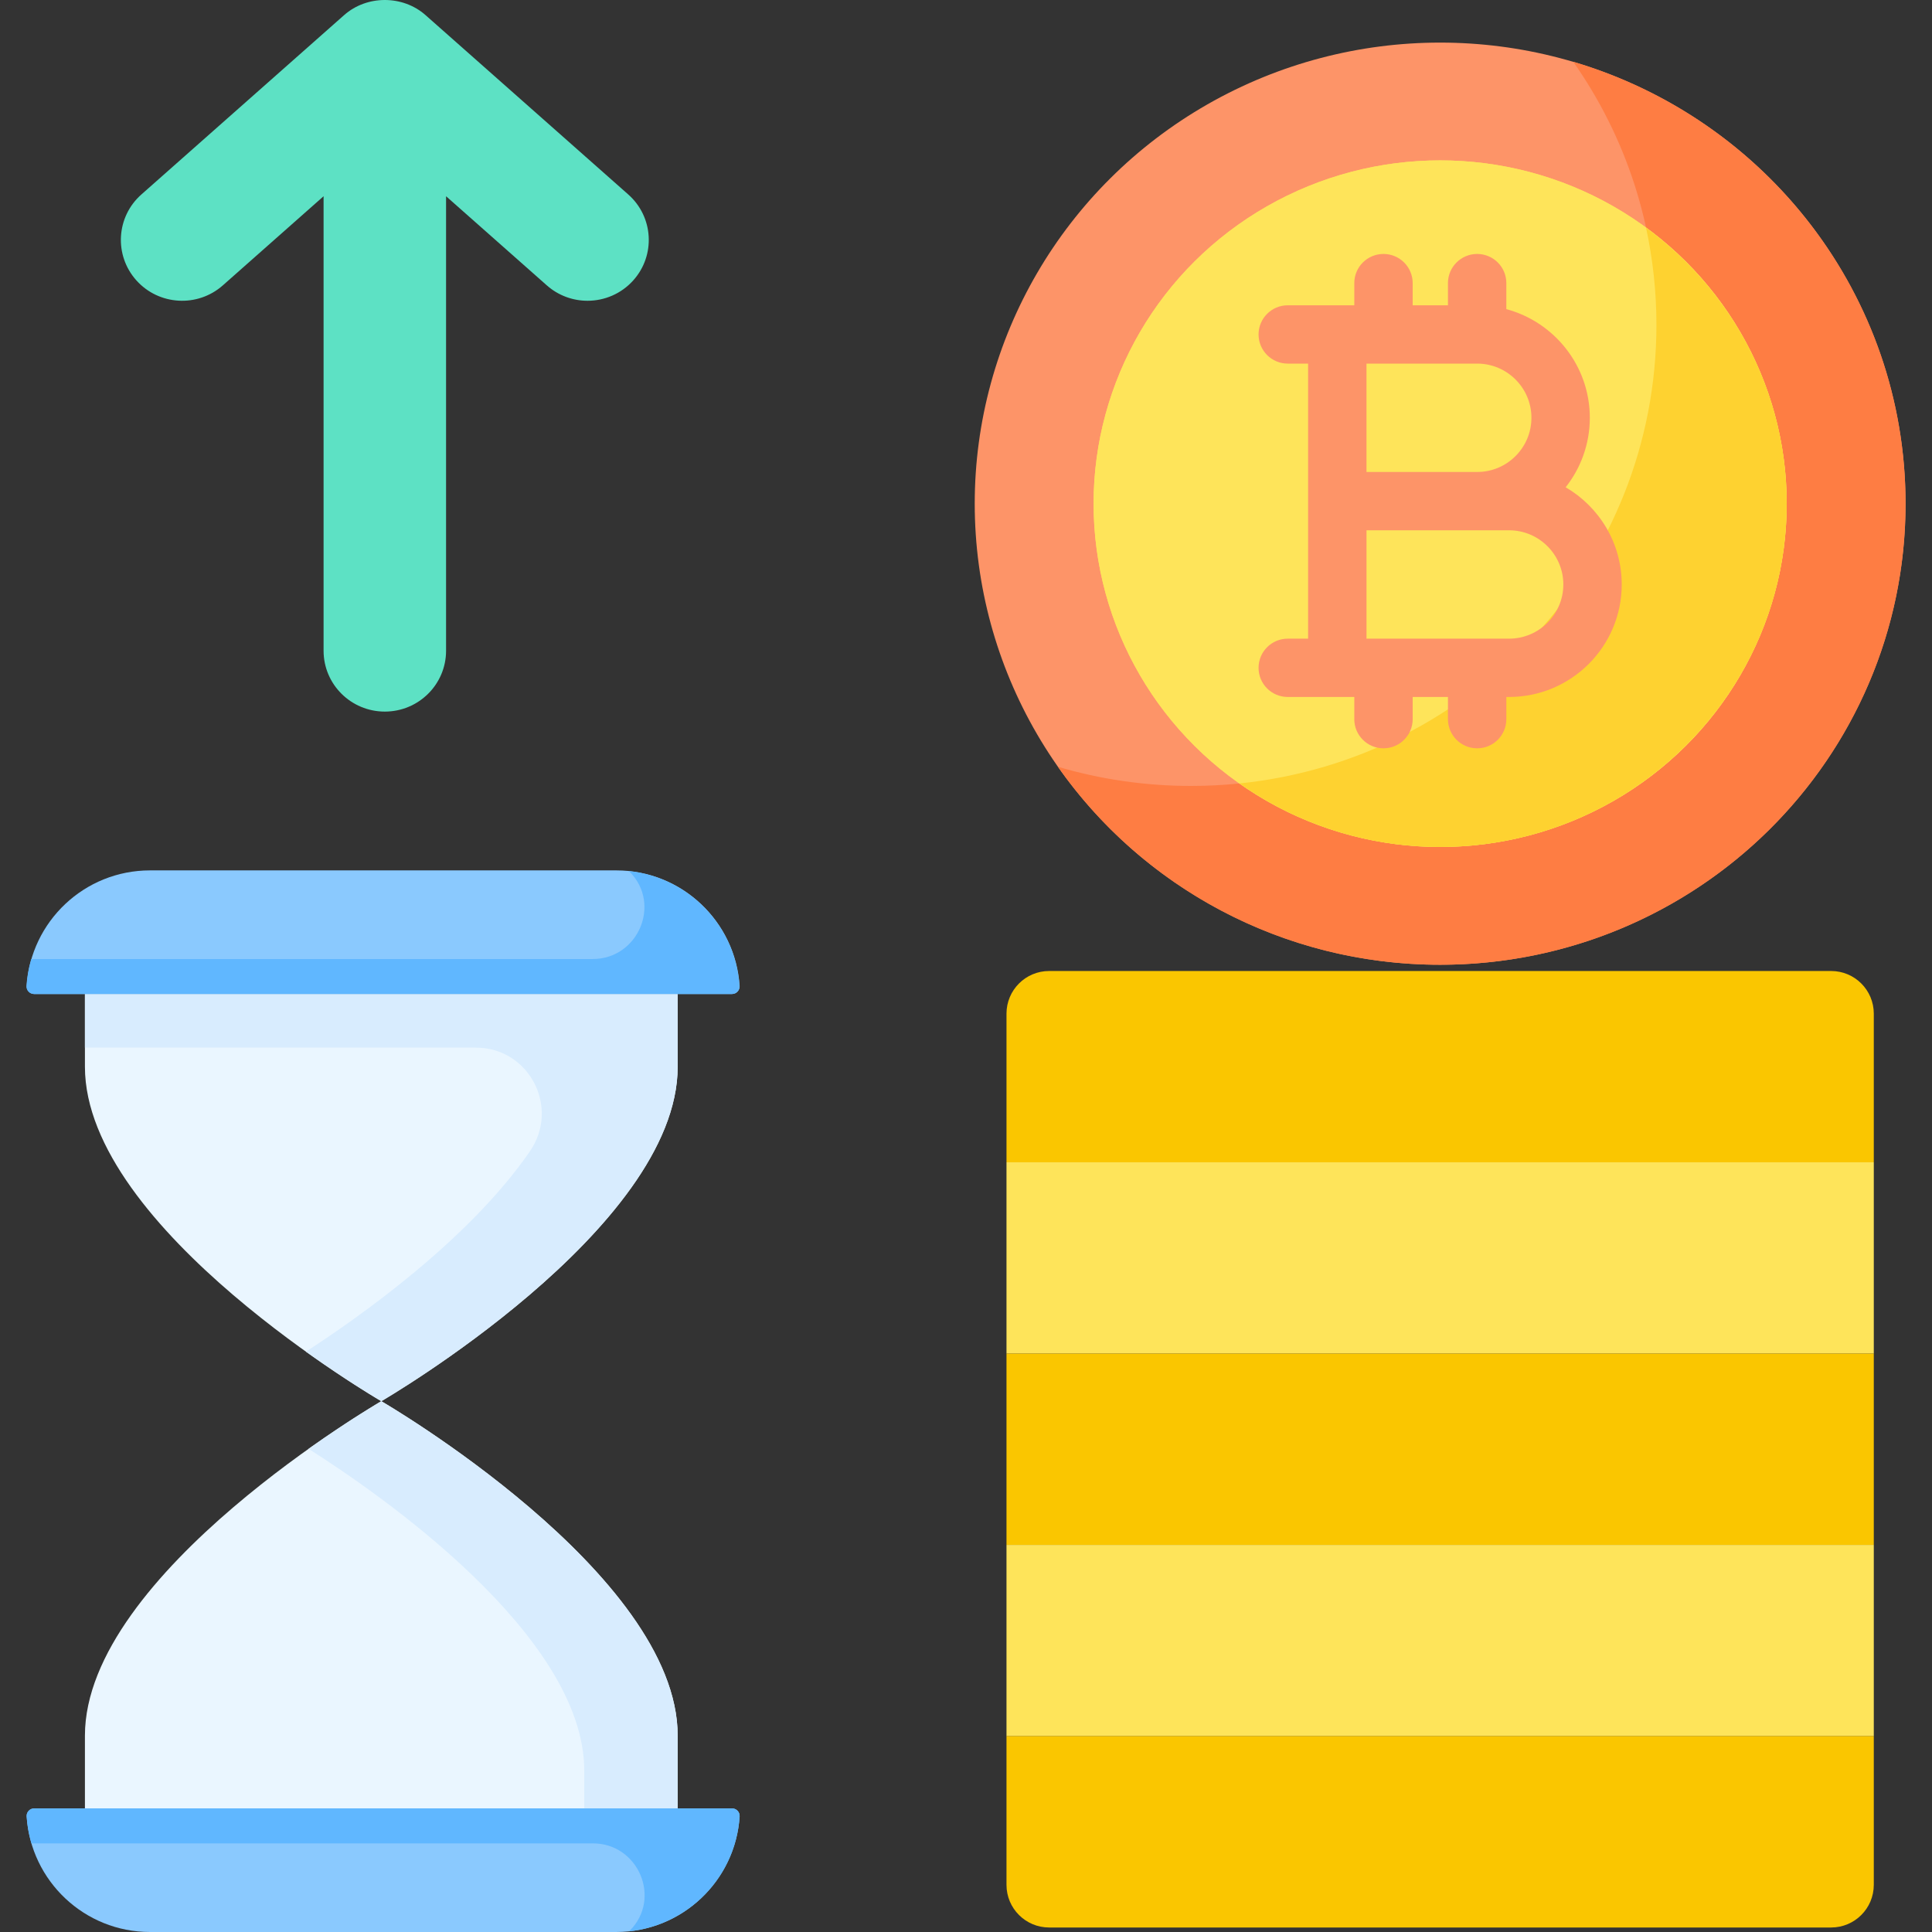 <svg id="Capa_1" enable-background="new 0 0 512 512" height="512" viewBox="0 0 512 512" width="512" xmlns="http://www.w3.org/2000/svg"><rect x="0" y="0" width="512" height="512" fill="#333333" stroke="none"/><g><g><path d="m496.573 308.021h-229.842v-39.394c0-6.242 5.06-11.302 11.302-11.302h207.239c6.242 0 11.302 5.06 11.302 11.302v39.394z" fill="#fac600"/><path d="m266.731 308.021h229.843v50.696h-229.843z" fill="#fee45a"/><path d="m266.731 358.717h229.843v50.696h-229.843z" fill="#fac600"/><path d="m266.731 409.413h229.843v50.696h-229.843z" fill="#fee45a"/><path d="m485.271 510.806h-207.238c-6.242 0-11.302-5.06-11.302-11.302v-39.394h229.843v39.394c-.001 6.242-5.061 11.302-11.303 11.302z" fill="#fac600"/><g><ellipse cx="381.652" cy="133.478" fill="#fd9468" rx="123.34" ry="122.191"/><path d="m416.923 16.366c13.895 19.774 22.048 43.804 22.048 69.724 0 67.484-55.221 122.191-123.34 122.191-12.258 0-24.095-1.78-35.271-5.079 22.281 31.709 59.337 52.467 101.292 52.467 68.119 0 123.34-54.707 123.34-122.191 0-55.34-37.139-102.079-88.069-117.112z" fill="#fe7d43"/><ellipse cx="381.652" cy="133.478" fill="#fee45a" rx="91.841" ry="90.974"/><ellipse cx="381.652" cy="133.478" fill="#fee45a" rx="91.841" ry="90.974"/><path d="m436.221 60.351c1.796 8.299 2.75 16.908 2.75 25.739 0 63.182-48.406 115.161-110.481 121.532 15.014 10.593 33.366 16.83 53.163 16.83 50.641 0 91.841-40.811 91.841-90.974-.001-29.937-14.677-56.539-37.273-73.127z" fill="#fed230"/><path d="m414.918 129.131c4.002-5.074 6.4-11.466 6.4-18.412 0-13.769-9.397-25.382-22.122-28.793v-6.9c0-4.268-3.463-7.726-7.737-7.726-4.273 0-7.737 3.459-7.737 7.726v5.88h-9.349v-5.88c0-4.268-3.463-7.726-7.737-7.726-4.273 0-7.737 3.459-7.737 7.726v5.88h-3.416-1.086-13.13c-4.273 0-7.737 3.459-7.737 7.726s3.463 7.726 7.737 7.726h5.394v36.447 36.446h-5.394c-4.273 0-7.737 3.459-7.737 7.726 0 4.268 3.463 7.726 7.737 7.726h13.13 1.086 3.416v5.88c0 4.268 3.463 7.726 7.737 7.726 4.273 0 7.737-3.459 7.737-7.726v-5.88h9.349v5.88c0 4.268 3.463 7.726 7.737 7.726 4.273 0 7.737-3.459 7.737-7.726v-5.88h.724c16.461 0 29.853-13.374 29.853-29.813.001-10.98-5.98-20.586-14.855-25.759zm-9.074-18.412c0 7.919-6.45 14.36-14.38 14.36h-29.329v-28.72h29.329c7.929 0 14.38 6.442 14.38 14.36zm-5.924 58.533h-37.786v-28.719h29.329 8.456c7.929 0 14.38 6.442 14.38 14.359.001 7.918-6.45 14.36-14.379 14.36z" fill="#fd9468"/></g><path d="m166.493 51.536-53.718-47.526c-6.04-5.347-15.546-5.347-21.585 0l-53.72 47.526c-6.695 5.922-7.289 16.116-1.328 22.767 5.96 6.653 16.22 7.243 22.914 1.32l26.696-23.618v120.446c0 8.906 7.266 16.126 16.23 16.126s16.23-7.22 16.23-16.126v-120.446l26.696 23.618c3.093 2.737 6.947 4.083 10.787 4.083 4.47 0 8.921-1.824 12.126-5.402 5.962-6.652 5.367-16.846-1.328-22.768z" fill="#5de1c4"/><path d="m179.594 479.242h-157.087v-19.27c0-43.101 78.543-88.64 78.543-88.64s78.543 45.539 78.543 88.64v19.27z" fill="#eaf6ff"/><path d="m194.006 479.242c1.158 0 2.078.982 2.004 2.137-1.101 17.096-15.316 30.621-32.69 30.621h-123.569c-17.374 0-31.589-13.525-32.69-30.621-.074-1.155.846-2.137 2.004-2.137z" fill="#8ac9fe"/><path d="m179.594 263.421h-157.087v19.27c0 43.101 78.543 88.64 78.543 88.64s78.543-45.539 78.543-88.64v-19.27z" fill="#eaf6ff"/><path d="m194.006 263.421c1.158 0 2.078-.982 2.004-2.137-1.101-17.096-15.316-30.621-32.69-30.621h-123.569c-17.374 0-31.589 13.525-32.69 30.621-.074 1.155.846 2.137 2.004 2.137z" fill="#8ac9fe"/><path d="m101.05 371.331s-8.192 4.752-19.279 12.63c17.822 11.274 73.064 49.132 73.064 85.282v9.998h24.758v-19.27c.001-43.101-78.543-88.64-78.543-88.64z" fill="#d8ecfe"/><path d="m7.061 481.369c.16 2.466.597 4.856 1.272 7.144h148.791c12.047 0 18.289 14.603 9.777 23.127-.06.06-.12.119-.18.179 15.8-1.647 28.264-14.493 29.289-30.449.074-1.152-.849-2.128-2.003-2.128h-184.943c-1.154-.001-2.078.975-2.003 2.127z" fill="#60b7ff"/><path d="m151.741 263.421h-129.234v14.213h103.592c14.135 0 22.345 15.82 14.344 27.457-16.139 23.474-45.387 44.065-59.375 53.11 11.444 8.179 19.982 13.131 19.982 13.131s78.543-45.539 78.543-88.64v-5.057-14.213h-27.852z" fill="#d8ecfe"/><path d="m7.012 261.294c.16-2.466.597-4.856 1.272-7.144h148.791c12.047 0 18.289-14.603 9.777-23.127-.06-.06-.12-.119-.18-.179 15.8 1.647 28.264 14.493 29.289 30.449.074 1.152-.849 2.128-2.003 2.128h-184.943c-1.154 0-2.078-.976-2.003-2.127z" fill="#60b7ff"/></g></g></svg>